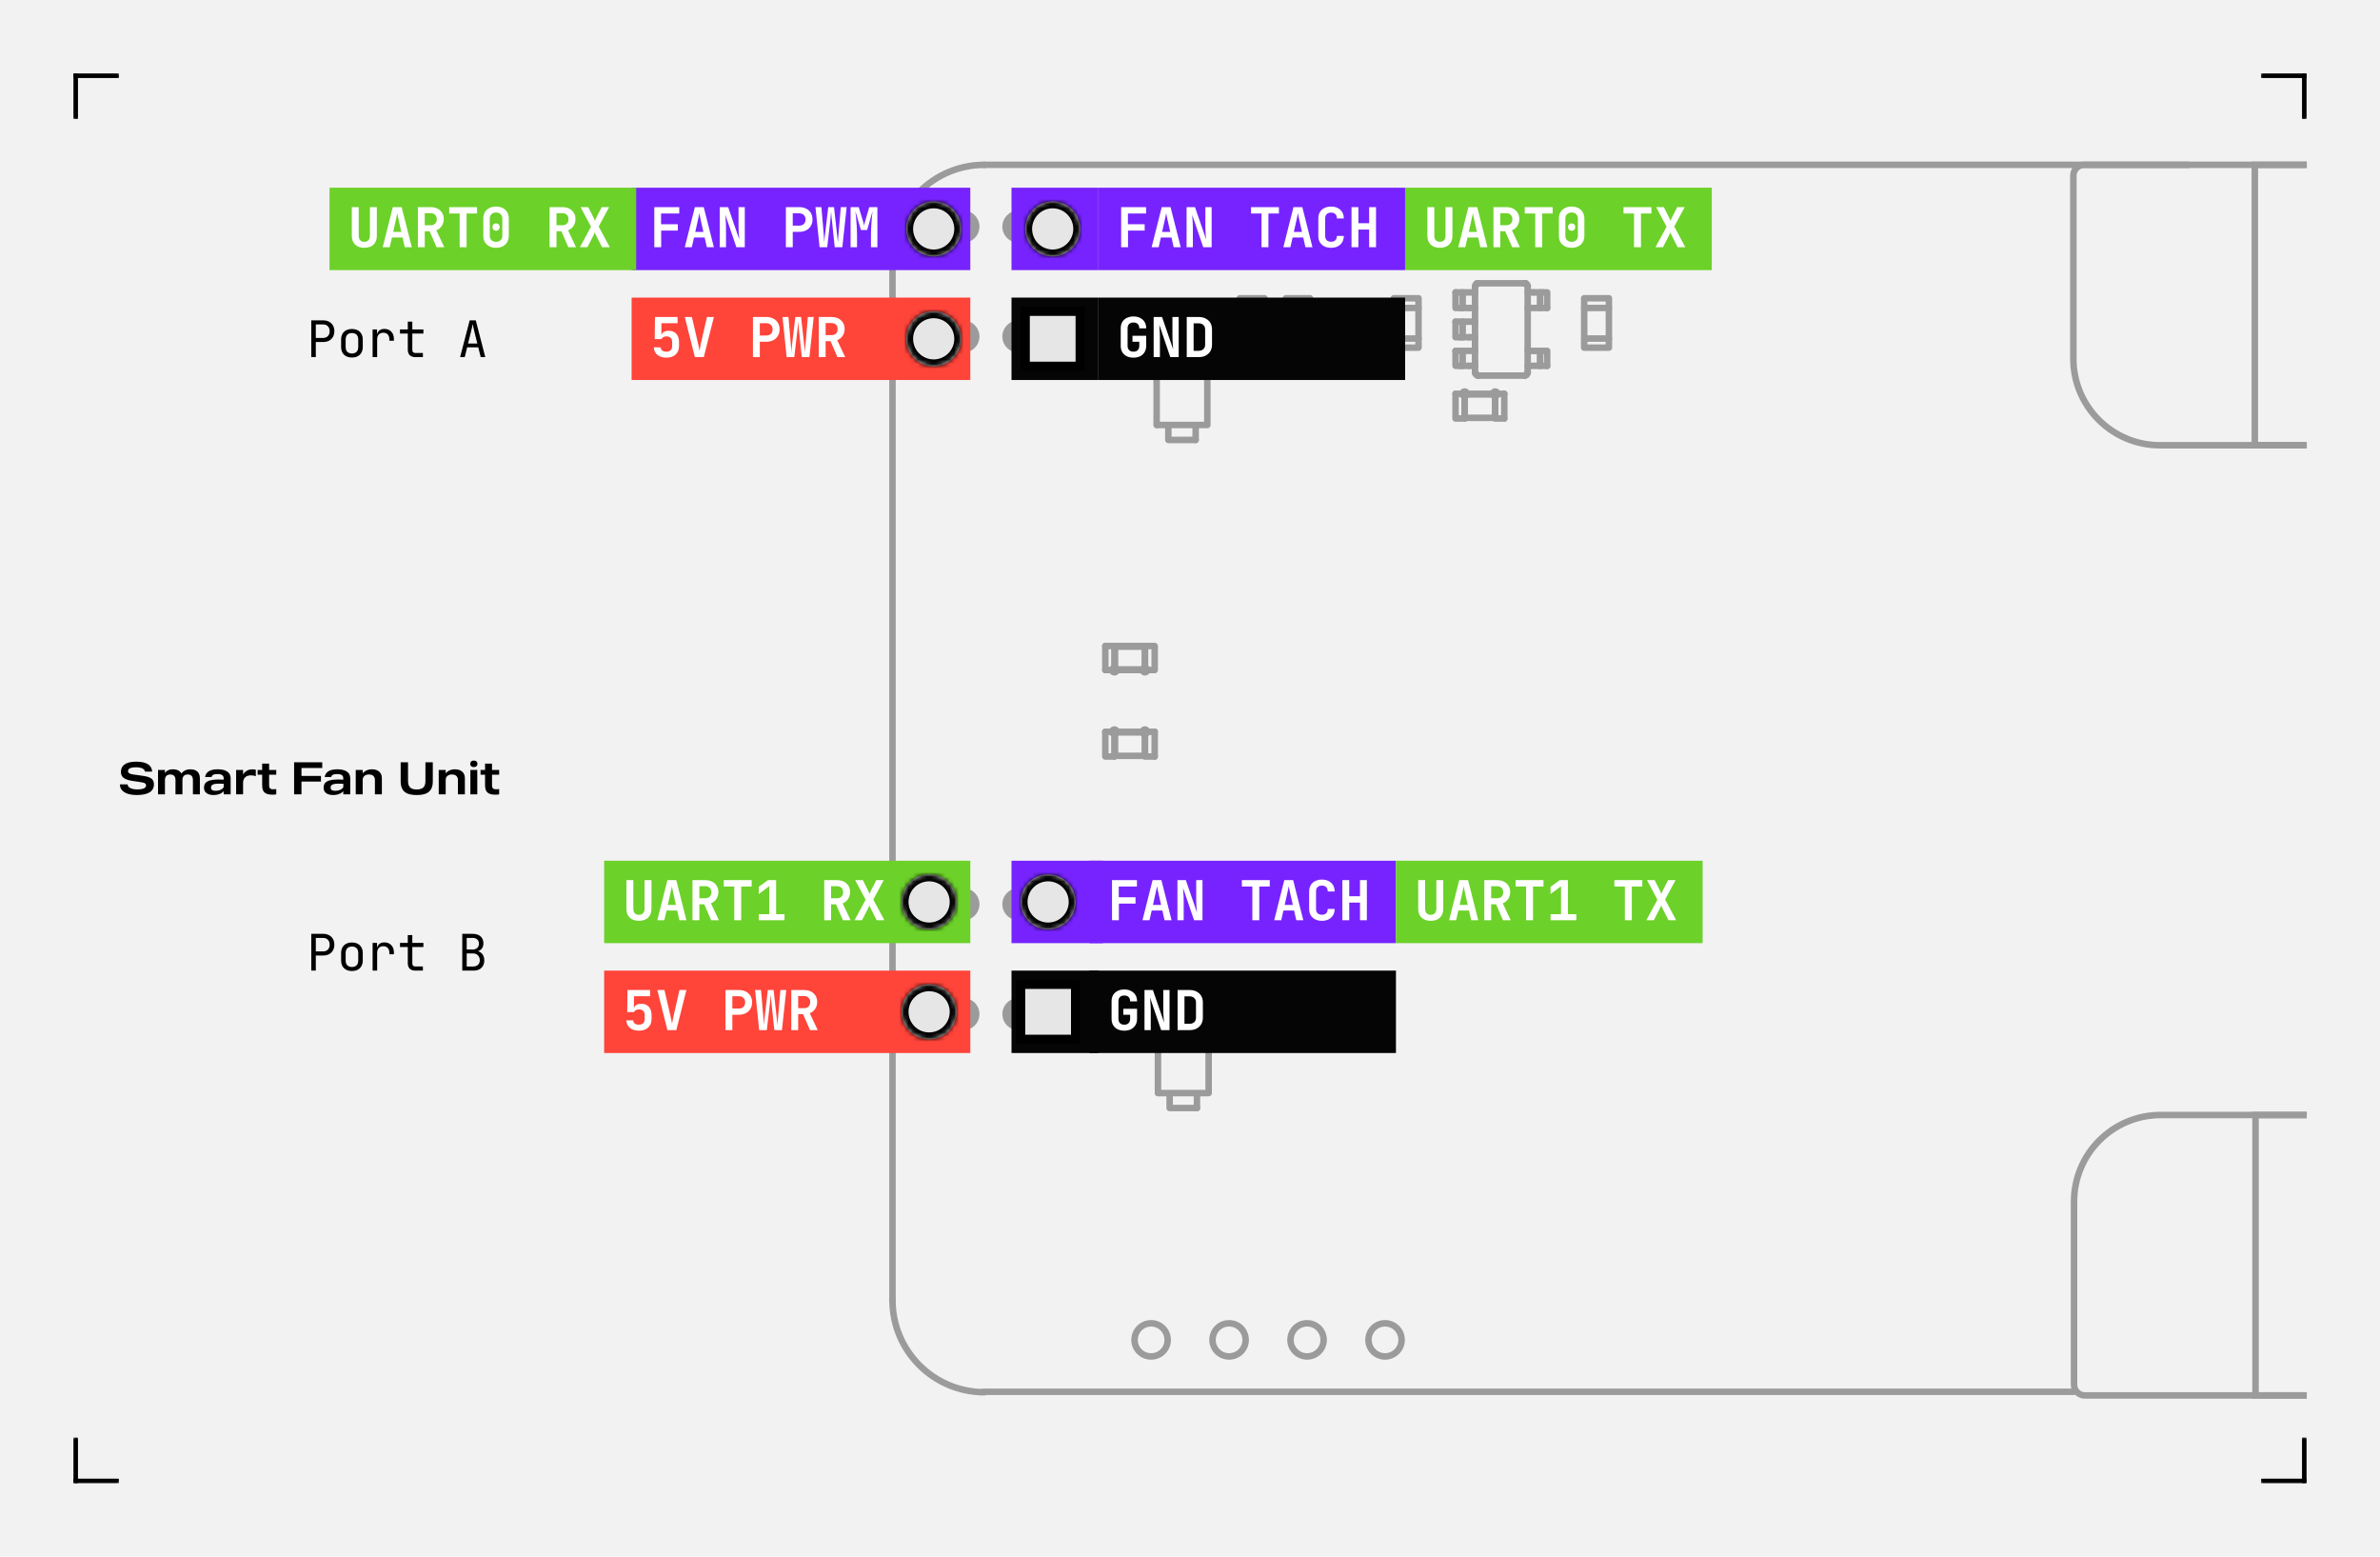 <svg width="520" height="340" viewBox="0 0 520 340" fill="none" xmlns="http://www.w3.org/2000/svg">
<rect width="520" height="340" fill="#F2F2F2"/>
<g clip-path="url(#clip0_393_13819)">
<mask id="path-1-inside-1_393_13819" fill="white">
<path d="M16 16H26V26H16V16Z"/>
</mask>
<path d="M17 26V16H15V26H17Z" fill="black" mask="url(#path-1-inside-1_393_13819)"/>
<mask id="path-3-inside-2_393_13819" fill="white">
<path d="M16 16H26V26H16V16Z"/>
</mask>
<path d="M16 17H26V15H16V17Z" fill="black" mask="url(#path-3-inside-2_393_13819)"/>
<mask id="path-5-inside-3_393_13819" fill="white">
<path d="M494 16H504V26H494V16Z"/>
</mask>
<path d="M503 16V26H505V16H503Z" fill="black" mask="url(#path-5-inside-3_393_13819)"/>
<mask id="path-7-inside-4_393_13819" fill="white">
<path d="M494 16H504V26H494V16Z"/>
</mask>
<path d="M494 17H504V15H494V17Z" fill="black" mask="url(#path-7-inside-4_393_13819)"/>
<mask id="path-9-inside-5_393_13819" fill="white">
<path d="M494 324H504V314H494V324Z"/>
</mask>
<path d="M503 324V314H505V324H503Z" fill="black" mask="url(#path-9-inside-5_393_13819)"/>
<mask id="path-11-inside-6_393_13819" fill="white">
<path d="M494 324H504V314H494V324Z"/>
</mask>
<path d="M494 323H504V325H494V323Z" fill="black" mask="url(#path-11-inside-6_393_13819)"/>
<mask id="path-13-inside-7_393_13819" fill="white">
<path d="M16 314H26V324H16V314Z"/>
</mask>
<path d="M17 324V314H15V324H17Z" fill="black" mask="url(#path-13-inside-7_393_13819)"/>
<mask id="path-15-inside-8_393_13819" fill="white">
<path d="M16 314H26V324H16V314Z"/>
</mask>
<path d="M26 323H16V325H26V323Z" fill="black" mask="url(#path-15-inside-8_393_13819)"/>
<path d="M30.36 169.33C32.29 169.6 33.63 169.76 33.63 171.32C33.63 172.84 32.38 173.65 29.89 173.65C27.47 173.65 26.2 172.74 26.2 171.32H27.88C27.92 172.05 28.76 172.42 30.03 172.42C31.36 172.42 31.92 172.07 31.92 171.54C31.92 170.82 30.84 170.89 28.93 170.57C27.02 170.25 26.42 169.67 26.42 168.57C26.42 167.42 27.2 166.36 29.77 166.36C32.24 166.36 33.2 167.3 33.24 168.54H31.68C31.62 168.04 31.04 167.59 29.75 167.59C28.31 167.59 27.97 167.98 27.97 168.46C27.97 169.12 29.13 169.16 30.36 169.33ZM41.59 168.03C42.96 168.03 43.67 168.77 43.67 169.97V173.5H42.15V170.35C42.15 169.71 41.87 169.16 41.02 169.16C40.17 169.16 39.86 169.72 39.86 170.35V173.5H38.34V170.35C38.34 169.71 38.06 169.16 37.21 169.16C36.36 169.16 36.04 169.73 36.04 170.35V173.5H34.53V168.17H36.04V168.87C36.23 168.54 36.69 168.03 37.78 168.03C38.71 168.03 39.33 168.37 39.63 168.96C39.82 168.67 40.42 168.03 41.59 168.03ZM47.522 168.03C49.051 168.03 50.392 168.47 50.392 170.04V173.5H48.871V172.79C48.642 173.14 47.871 173.65 46.681 173.65C45.431 173.65 44.572 173.13 44.572 172.08C44.572 170.96 45.151 170.06 48.871 170.29V170.04C48.871 169.48 48.621 169.07 47.522 169.07C46.602 169.07 46.312 169.34 46.231 169.71H44.812C44.981 168.53 46.062 168.03 47.522 168.03ZM48.871 171.94V171.19C46.852 171.08 46.102 171.27 46.102 172.03C46.102 172.53 46.471 172.73 47.132 172.73C47.952 172.73 48.592 172.41 48.871 171.94ZM55.1 168.04C55.45 168.04 55.71 168.07 55.89 168.12V169.52H55.84C55.65 169.44 55.29 169.35 54.83 169.35C53.57 169.35 53.11 170.14 53.11 170.97V173.5H51.59V168.17H53.11V169.15C53.33 168.77 53.96 168.04 55.1 168.04ZM60.358 169.21H58.798V171.45C58.798 172.32 59.118 172.49 60.358 172.36V173.5C60.158 173.53 59.918 173.58 59.568 173.58C57.648 173.58 57.278 172.75 57.278 171.42V169.21H56.288V168.17H57.278V166.79H58.798V168.17H60.358V169.21ZM70.409 167.74H65.869V169.48H70.119V170.71H65.869V173.5H64.259V166.5H70.409V167.74ZM73.654 168.03C75.184 168.03 76.524 168.47 76.524 170.04V173.5H75.004V172.79C74.774 173.14 74.004 173.65 72.814 173.65C71.564 173.65 70.704 173.13 70.704 172.08C70.704 170.96 71.284 170.06 75.004 170.29V170.04C75.004 169.48 74.754 169.07 73.654 169.07C72.734 169.07 72.444 169.34 72.364 169.71H70.944C71.114 168.53 72.194 168.03 73.654 168.03ZM75.004 171.94V171.19C72.984 171.08 72.234 171.27 72.234 172.03C72.234 172.53 72.604 172.73 73.264 172.73C74.084 172.73 74.724 172.41 75.004 171.94ZM81.263 168.03C82.633 168.03 83.433 168.77 83.433 169.97V173.5H81.913V170.35C81.913 169.71 81.543 169.16 80.603 169.16C79.663 169.16 79.243 169.73 79.243 170.35V173.5H77.723V168.17H79.243V168.92C79.473 168.6 80.123 168.03 81.263 168.03ZM92.95 166.5H94.56V170.67C94.56 173.12 92.98 173.65 91.05 173.65C89.13 173.65 87.54 173.12 87.54 170.67V166.5H89.15V170.57C89.15 172 89.85 172.43 91.05 172.43C92.25 172.43 92.95 172 92.95 170.57V166.5ZM99.398 168.03C100.768 168.03 101.568 168.77 101.568 169.97V173.5H100.048V170.35C100.048 169.71 99.678 169.16 98.738 169.16C97.798 169.16 97.378 169.73 97.378 170.35V173.5H95.858V168.17H97.378V168.92C97.608 168.6 98.258 168.03 99.398 168.03ZM102.772 173.5V168.17H104.282V173.5H102.772ZM103.522 167.55C103.062 167.55 102.742 167.29 102.742 166.84C102.742 166.38 103.062 166.12 103.522 166.12C103.982 166.12 104.312 166.38 104.312 166.84C104.312 167.29 103.982 167.55 103.522 167.55ZM109.059 169.21H107.499V171.45C107.499 172.32 107.819 172.49 109.059 172.36V173.5C108.859 173.53 108.619 173.58 108.269 173.58C106.349 173.58 105.979 172.75 105.979 171.42V169.21H104.989V168.17H105.979V166.79H107.499V168.17H109.059V169.21Z" fill="black"/>
<path d="M68.012 212V203.97H70.597C71.096 203.97 71.528 204.069 71.895 204.267C72.262 204.458 72.544 204.729 72.742 205.081C72.947 205.433 73.05 205.851 73.05 206.335C73.05 206.812 72.947 207.23 72.742 207.589C72.544 207.941 72.262 208.216 71.895 208.414C71.528 208.605 71.096 208.7 70.597 208.7H69.002V212H68.012ZM69.002 207.809H70.597C71.03 207.809 71.374 207.677 71.631 207.413C71.895 207.142 72.027 206.782 72.027 206.335C72.027 205.88 71.895 205.521 71.631 205.257C71.374 204.993 71.03 204.861 70.597 204.861H69.002V207.809ZM76.896 212.088C76.412 212.088 75.994 211.996 75.642 211.813C75.29 211.63 75.015 211.366 74.817 211.021C74.626 210.669 74.531 210.255 74.531 209.778V208.172C74.531 207.688 74.626 207.274 74.817 206.929C75.015 206.584 75.29 206.32 75.642 206.137C75.994 205.954 76.412 205.862 76.896 205.862C77.38 205.862 77.798 205.954 78.15 206.137C78.502 206.32 78.773 206.584 78.964 206.929C79.162 207.274 79.261 207.684 79.261 208.161V209.778C79.261 210.255 79.162 210.669 78.964 211.021C78.773 211.366 78.502 211.63 78.15 211.813C77.798 211.996 77.38 212.088 76.896 212.088ZM76.896 211.208C77.328 211.208 77.666 211.087 77.908 210.845C78.15 210.603 78.271 210.247 78.271 209.778V208.172C78.271 207.703 78.15 207.347 77.908 207.105C77.666 206.863 77.328 206.742 76.896 206.742C76.47 206.742 76.133 206.863 75.884 207.105C75.642 207.347 75.521 207.703 75.521 208.172V209.778C75.521 210.247 75.642 210.603 75.884 210.845C76.133 211.087 76.47 211.208 76.896 211.208ZM81.412 212V205.95H82.38V207.105H82.611L82.292 207.82C82.292 207.167 82.432 206.676 82.71 206.346C82.996 206.009 83.418 205.84 83.975 205.84C84.613 205.84 85.119 206.042 85.493 206.445C85.875 206.841 86.065 207.38 86.065 208.062V208.425H85.075V208.15C85.075 207.673 84.958 207.31 84.723 207.061C84.496 206.804 84.17 206.676 83.744 206.676C83.326 206.676 82.996 206.804 82.754 207.061C82.52 207.318 82.402 207.681 82.402 208.15V212H81.412ZM90.747 212C90.226 212 89.819 211.861 89.526 211.582C89.24 211.303 89.097 210.911 89.097 210.405V206.852H87.392V205.95H89.097V204.245H90.087V205.95H92.507V206.852H90.087V210.405C90.087 210.867 90.307 211.098 90.747 211.098H92.397V212H90.747ZM101.002 212V203.97H103.279C104.012 203.97 104.584 204.153 104.995 204.52C105.413 204.887 105.622 205.396 105.622 206.049C105.622 206.416 105.545 206.735 105.391 207.006C105.237 207.277 105.017 207.486 104.731 207.633C104.452 207.78 104.115 207.849 103.719 207.842V207.677C104.144 207.67 104.511 207.75 104.819 207.919C105.134 208.088 105.376 208.33 105.545 208.645C105.721 208.96 105.809 209.334 105.809 209.767C105.809 210.222 105.713 210.618 105.523 210.955C105.332 211.292 105.061 211.553 104.709 211.736C104.357 211.912 103.935 212 103.444 212H101.002ZM101.97 211.109H103.334C103.796 211.109 104.159 210.988 104.423 210.746C104.694 210.497 104.83 210.159 104.83 209.734C104.83 209.294 104.694 208.938 104.423 208.667C104.159 208.388 103.796 208.249 103.334 208.249H101.97V211.109ZM101.97 207.391H103.268C103.693 207.391 104.027 207.277 104.269 207.05C104.518 206.823 104.643 206.515 104.643 206.126C104.643 205.737 104.522 205.429 104.28 205.202C104.038 204.975 103.704 204.861 103.279 204.861H101.97V207.391Z" fill="black"/>
<g clip-path="url(#clip1_393_13819)">
<mask id="path-19-inside-9_393_13819" fill="white">
<path d="M16 16H26V26H16V16Z"/>
</mask>
<path d="M17 26V16H15V26H17Z" fill="black" mask="url(#path-19-inside-9_393_13819)"/>
<mask id="path-21-inside-10_393_13819" fill="white">
<path d="M16 16H26V26H16V16Z"/>
</mask>
<path d="M16 17H26V15H16V17Z" fill="black" mask="url(#path-21-inside-10_393_13819)"/>
<mask id="path-23-inside-11_393_13819" fill="white">
<path d="M494 16H504V26H494V16Z"/>
</mask>
<path d="M503 16V26H505V16H503Z" fill="black" mask="url(#path-23-inside-11_393_13819)"/>
<mask id="path-25-inside-12_393_13819" fill="white">
<path d="M494 16H504V26H494V16Z"/>
</mask>
<path d="M494 17H504V15H494V17Z" fill="black" mask="url(#path-25-inside-12_393_13819)"/>
<mask id="path-27-inside-13_393_13819" fill="white">
<path d="M494 324H504V314H494V324Z"/>
</mask>
<path d="M503 324V314H505V324H503Z" fill="black" mask="url(#path-27-inside-13_393_13819)"/>
<mask id="path-29-inside-14_393_13819" fill="white">
<path d="M494 324H504V314H494V324Z"/>
</mask>
<path d="M494 323H504V325H494V323Z" fill="black" mask="url(#path-29-inside-14_393_13819)"/>
<mask id="path-31-inside-15_393_13819" fill="white">
<path d="M16 314H26V324H16V314Z"/>
</mask>
<path d="M17 324V314H15V324H17Z" fill="black" mask="url(#path-31-inside-15_393_13819)"/>
<mask id="path-33-inside-16_393_13819" fill="white">
<path d="M16 314H26V324H16V314Z"/>
</mask>
<path d="M26 323H16V325H26V323Z" fill="black" mask="url(#path-33-inside-16_393_13819)"/>
<circle cx="243.483" cy="146.351" r="1.207" fill="#9B9B9B"/>
<circle cx="250.156" cy="146.351" r="1.207" fill="#9B9B9B"/>
<path d="M241.496 146.351V141.098" stroke="#9B9B9B" stroke-width="1.42" stroke-linecap="round" stroke-linejoin="round"/>
<path d="M241.496 146.351H243.483V141.098H241.496" stroke="#9B9B9B" stroke-width="1.42" stroke-linecap="round" stroke-linejoin="round"/>
<path d="M252.285 146.351V141.098H250.156V146.351H252.285Z" stroke="#9B9B9B" stroke-width="1.42" stroke-linecap="round" stroke-linejoin="round"/>
<path d="M243.483 146.351H250.156" stroke="#9B9B9B" stroke-width="1.42" stroke-linecap="round" stroke-linejoin="round"/>
<path d="M250.156 146.351V146.209V141.24V141.098H243.483L243.625 141.24H250.156" stroke="#9B9B9B" stroke-width="1.42" stroke-linecap="round" stroke-linejoin="round"/>
<path d="M243.625 141.24V146.209L243.483 146.351" stroke="#9B9B9B" stroke-width="1.42" stroke-linecap="round" stroke-linejoin="round"/>
<path d="M243.625 146.209H250.156" stroke="#9B9B9B" stroke-width="1.42" stroke-linecap="round" stroke-linejoin="round"/>
<circle cx="326.68" cy="86.012" r="1.207" fill="#9B9B9B"/>
<circle cx="320.007" cy="86.012" r="1.207" fill="#9B9B9B"/>
<path d="M328.667 86.012V91.407" stroke="#9B9B9B" stroke-width="1.42" stroke-linecap="round" stroke-linejoin="round"/>
<path d="M328.667 86.012H326.68V91.265V91.407H328.667" stroke="#9B9B9B" stroke-width="1.42" stroke-linecap="round" stroke-linejoin="round"/>
<path d="M320.007 91.265V91.407" stroke="#9B9B9B" stroke-width="1.42" stroke-linecap="round" stroke-linejoin="round"/>
<path d="M318.019 86.012V91.407H320.007" stroke="#9B9B9B" stroke-width="1.42" stroke-linecap="round" stroke-linejoin="round"/>
<path d="M318.019 86.012H320.007V91.265" stroke="#9B9B9B" stroke-width="1.42" stroke-linecap="round" stroke-linejoin="round"/>
<path d="M326.68 86.012H320.007" stroke="#9B9B9B" stroke-width="1.42" stroke-linecap="round" stroke-linejoin="round"/>
<path d="M320.007 86.012V86.154V91.265H326.68H320.007" stroke="#9B9B9B" stroke-width="1.42" stroke-linecap="round" stroke-linejoin="round"/>
<path d="M326.68 91.265V86.154V86.012" stroke="#9B9B9B" stroke-width="1.42" stroke-linecap="round" stroke-linejoin="round"/>
<path d="M326.68 86.154H320.007" stroke="#9B9B9B" stroke-width="1.42" stroke-linecap="round" stroke-linejoin="round"/>
<path d="M250.156 197V197.142" stroke="#9B9B9B" stroke-width="1.42" stroke-linecap="round" stroke-linejoin="round"/>
<path d="M243.483 197V197.142" stroke="#9B9B9B" stroke-width="1.42" stroke-linecap="round" stroke-linejoin="round"/>
<path d="M252.285 197V202.395" stroke="#9B9B9B" stroke-width="1.42" stroke-linecap="round" stroke-linejoin="round"/>
<path d="M250.156 197.142V202.395H252.285" stroke="#9B9B9B" stroke-width="1.42" stroke-linecap="round" stroke-linejoin="round"/>
<path d="M252.285 197H250.156" stroke="#9B9B9B" stroke-width="1.42" stroke-linecap="round" stroke-linejoin="round"/>
<circle cx="243.483" cy="202.395" r="1.207" fill="#9B9B9B"/>
<path d="M243.483 197H241.496V202.395H243.483V197.142H250.156" stroke="#9B9B9B" stroke-width="1.42" stroke-linecap="round" stroke-linejoin="round"/>
<path d="M243.483 197.142L243.625 197.284V202.253L243.483 202.395H250.156V202.253H243.625" stroke="#9B9B9B" stroke-width="1.42" stroke-linecap="round" stroke-linejoin="round"/>
<path d="M250.156 202.253V197.284V197.142" stroke="#9B9B9B" stroke-width="1.42" stroke-linecap="round" stroke-linejoin="round"/>
<path d="M250.156 197.284H243.625" stroke="#9B9B9B" stroke-width="1.42" stroke-linecap="round" stroke-linejoin="round"/>
<circle cx="250.156" cy="159.838" r="1.207" fill="#9B9B9B"/>
<circle cx="243.483" cy="159.838" r="1.207" fill="#9B9B9B"/>
<path d="M252.285 159.838V165.233" stroke="#9B9B9B" stroke-width="1.42" stroke-linecap="round" stroke-linejoin="round"/>
<path d="M252.285 159.838H250.156V165.091V165.233H252.285" stroke="#9B9B9B" stroke-width="1.42" stroke-linecap="round" stroke-linejoin="round"/>
<path d="M243.483 165.091V165.233" stroke="#9B9B9B" stroke-width="1.42" stroke-linecap="round" stroke-linejoin="round"/>
<path d="M241.496 159.838V165.233H243.483" stroke="#9B9B9B" stroke-width="1.42" stroke-linecap="round" stroke-linejoin="round"/>
<path d="M241.496 159.838H243.483V165.091" stroke="#9B9B9B" stroke-width="1.42" stroke-linecap="round" stroke-linejoin="round"/>
<path d="M250.156 159.838H243.483" stroke="#9B9B9B" stroke-width="1.42" stroke-linecap="round" stroke-linejoin="round"/>
<path d="M243.483 159.838L243.625 159.98V165.091H243.483H250.156H243.625" stroke="#9B9B9B" stroke-width="1.42" stroke-linecap="round" stroke-linejoin="round"/>
<path d="M250.156 165.091V159.98V159.838" stroke="#9B9B9B" stroke-width="1.42" stroke-linecap="round" stroke-linejoin="round"/>
<path d="M250.156 159.98H243.625" stroke="#9B9B9B" stroke-width="1.42" stroke-linecap="round" stroke-linejoin="round"/>
<path d="M318.019 76.642H319.013H319.439H319.581H319.865H320.291H321H322.278V79.907H321" stroke="#9B9B9B" stroke-width="1.42" stroke-linecap="round" stroke-linejoin="round"/>
<path d="M319.581 76.642V79.907H319.865H320.291H321.001" stroke="#9B9B9B" stroke-width="1.42" stroke-linecap="round" stroke-linejoin="round"/>
<path d="M319.581 79.907H319.439H319.013" stroke="#9B9B9B" stroke-width="1.42" stroke-linecap="round" stroke-linejoin="round"/>
<path d="M318.019 76.642V79.907H319.013" stroke="#9B9B9B" stroke-width="1.42" stroke-linecap="round" stroke-linejoin="round"/>
<path d="M318.019 70.253H319.013H319.439H319.581H319.865H320.291H321H322.278V73.66H321" stroke="#9B9B9B" stroke-width="1.42" stroke-linecap="round" stroke-linejoin="round"/>
<path d="M319.581 70.253V73.66H319.865H320.291H321.001" stroke="#9B9B9B" stroke-width="1.42" stroke-linecap="round" stroke-linejoin="round"/>
<path d="M319.581 73.66H319.439H319.013" stroke="#9B9B9B" stroke-width="1.42" stroke-linecap="round" stroke-linejoin="round"/>
<path d="M318.019 70.253V73.66H319.013" stroke="#9B9B9B" stroke-width="1.42" stroke-linecap="round" stroke-linejoin="round"/>
<path d="M318.019 63.864H319.013H319.439H319.581H319.865H320.291H321H322.278V67.271H321" stroke="#9B9B9B" stroke-width="1.42" stroke-linecap="round" stroke-linejoin="round"/>
<path d="M319.581 63.864V67.271H319.865H320.291H321.001" stroke="#9B9B9B" stroke-width="1.42" stroke-linecap="round" stroke-linejoin="round"/>
<path d="M319.581 67.271H319.439H319.013" stroke="#9B9B9B" stroke-width="1.42" stroke-linecap="round" stroke-linejoin="round"/>
<path d="M318.019 63.864V67.271H319.013" stroke="#9B9B9B" stroke-width="1.42" stroke-linecap="round" stroke-linejoin="round"/>
<path d="M338.038 79.907H337.044H336.618H336.476H336.192H335.766H335.056H333.778V76.642H335.056" stroke="#9B9B9B" stroke-width="1.42" stroke-linecap="round" stroke-linejoin="round"/>
<path d="M336.475 79.907V76.642H336.191H335.766H335.056" stroke="#9B9B9B" stroke-width="1.42" stroke-linecap="round" stroke-linejoin="round"/>
<path d="M336.476 76.642H336.618H337.043" stroke="#9B9B9B" stroke-width="1.42" stroke-linecap="round" stroke-linejoin="round"/>
<path d="M338.037 79.907V76.642H337.043" stroke="#9B9B9B" stroke-width="1.42" stroke-linecap="round" stroke-linejoin="round"/>
<path d="M338.038 67.271H337.044H336.618H336.476H336.192H335.766H335.056H333.778V63.864H335.056" stroke="#9B9B9B" stroke-width="1.42" stroke-linecap="round" stroke-linejoin="round"/>
<path d="M336.475 67.271V63.864H336.191H335.766H335.056" stroke="#9B9B9B" stroke-width="1.42" stroke-linecap="round" stroke-linejoin="round"/>
<path d="M336.476 63.864H336.618H337.043" stroke="#9B9B9B" stroke-width="1.42" stroke-linecap="round" stroke-linejoin="round"/>
<path d="M338.037 67.271V63.864H337.043" stroke="#9B9B9B" stroke-width="1.42" stroke-linecap="round" stroke-linejoin="round"/>
<path d="M215 304H453" stroke="#9B9B9B" stroke-width="1.42" stroke-linecap="round" stroke-linejoin="round"/>
<path d="M478.219 36H215" stroke="#9B9B9B" stroke-width="1.42" stroke-linecap="round" stroke-linejoin="round"/>
<path d="M195 56V284" stroke="#9B9B9B" stroke-width="1.42" stroke-linecap="round" stroke-linejoin="round"/>
<path d="M195 284C195 295.098 203.992 304.066 215.089 304.089" stroke="#9B9B9B" stroke-width="1.42" stroke-linecap="round" stroke-linejoin="round"/>
<path d="M215.089 36C203.992 36 195.024 44.992 195 56.089" stroke="#9B9B9B" stroke-width="1.42" stroke-linecap="round" stroke-linejoin="round"/>
<path d="M255.125 292.654C255.125 290.643 253.492 289.034 251.505 289.034C249.517 289.034 247.884 290.643 247.884 292.654C247.884 294.665 249.493 296.275 251.505 296.275C253.516 296.275 255.125 294.665 255.125 292.654Z" stroke="#9B9B9B" stroke-width="1.42" stroke-linecap="round" stroke-linejoin="round"/>
<path d="M306.235 292.654C306.235 290.643 304.626 289.034 302.615 289.034C300.604 289.034 298.995 290.643 298.995 292.654C298.995 294.665 300.627 296.275 302.615 296.275C304.603 296.275 306.235 294.665 306.235 292.654Z" stroke="#9B9B9B" stroke-width="1.42" stroke-linecap="round" stroke-linejoin="round"/>
<path d="M272.162 292.654C272.162 290.643 270.553 289.034 268.541 289.034C266.53 289.034 264.921 290.643 264.921 292.654C264.921 294.665 266.53 296.275 268.541 296.275C270.553 296.275 272.162 294.665 272.162 292.654Z" stroke="#9B9B9B" stroke-width="1.42" stroke-linecap="round" stroke-linejoin="round"/>
<path d="M289.199 292.654C289.199 290.643 287.59 289.034 285.579 289.034C283.568 289.034 281.958 290.643 281.958 292.654C281.958 294.666 283.591 296.275 285.579 296.275C287.566 296.275 289.199 294.666 289.199 292.654Z" stroke="#9B9B9B" stroke-width="1.42" stroke-linecap="round" stroke-linejoin="round"/>
<path d="M322.278 81.327V79.907" stroke="#9B9B9B" stroke-width="1.42" stroke-linecap="round" stroke-linejoin="round"/>
<path d="M322.278 76.642V73.66" stroke="#9B9B9B" stroke-width="1.42" stroke-linecap="round" stroke-linejoin="round"/>
<path d="M322.278 70.253V67.271" stroke="#9B9B9B" stroke-width="1.42" stroke-linecap="round" stroke-linejoin="round"/>
<path d="M322.278 63.864V62.586" stroke="#9B9B9B" stroke-width="1.42" stroke-linecap="round" stroke-linejoin="round"/>
<path d="M322.988 82.037H333.068" stroke="#9B9B9B" stroke-width="1.42" stroke-linecap="round" stroke-linejoin="round"/>
<path d="M322.988 61.877H333.068" stroke="#9B9B9B" stroke-width="1.42" stroke-linecap="round" stroke-linejoin="round"/>
<path d="M333.778 81.327V79.907" stroke="#9B9B9B" stroke-width="1.42" stroke-linecap="round" stroke-linejoin="round"/>
<path d="M333.778 76.642V67.271" stroke="#9B9B9B" stroke-width="1.42" stroke-linecap="round" stroke-linejoin="round"/>
<path d="M333.778 63.864V62.586" stroke="#9B9B9B" stroke-width="1.42" stroke-linecap="round" stroke-linejoin="round"/>
<path d="M322.988 82.037H322.846L322.704 81.895L322.562 81.753L322.42 81.611V81.469L322.278 81.327" stroke="#9B9B9B" stroke-width="1.42" stroke-linecap="round" stroke-linejoin="round"/>
<path d="M322.278 62.586L322.42 62.444V62.302V62.16L322.562 62.018H322.704V61.877H322.846H322.988" stroke="#9B9B9B" stroke-width="1.42" stroke-linecap="round" stroke-linejoin="round"/>
<path d="M333.068 82.037H333.21L333.352 81.895H333.494V81.753L333.636 81.611L333.778 81.469V81.327" stroke="#9B9B9B" stroke-width="1.42" stroke-linecap="round" stroke-linejoin="round"/>
<path d="M333.778 62.586V62.444L333.636 62.302V62.16L333.494 62.018L333.352 61.877H333.21H333.068" stroke="#9B9B9B" stroke-width="1.42" stroke-linecap="round" stroke-linejoin="round"/>
<path d="M322.988 82.037H322.846L322.704 81.895H322.562V81.753H322.42V81.611L322.278 81.469V81.327" stroke="#9B9B9B" stroke-width="1.42" stroke-linecap="round" stroke-linejoin="round"/>
<path d="M322.278 62.586V62.444L322.42 62.302V62.16L322.562 62.018L322.704 61.877H322.846H322.988" stroke="#9B9B9B" stroke-width="1.42" stroke-linecap="round" stroke-linejoin="round"/>
<path d="M333.778 81.327V81.469L333.636 81.611V81.753H333.494V81.895H333.352L333.21 82.037H333.068" stroke="#9B9B9B" stroke-width="1.42" stroke-linecap="round" stroke-linejoin="round"/>
<path d="M333.068 61.877H333.21H333.352L333.494 62.018L333.636 62.16V62.302L333.778 62.444V62.586" stroke="#9B9B9B" stroke-width="1.42" stroke-linecap="round" stroke-linejoin="round"/>
<path d="M255.267 217.621V220.603" stroke="#9B9B9B" stroke-width="1.42" stroke-linecap="round" stroke-linejoin="round"/>
<path d="M261.229 220.603V217.621" stroke="#9B9B9B" stroke-width="1.42" stroke-linecap="round" stroke-linejoin="round"/>
<path d="M253.066 220.461C253.066 220.461 252.853 220.555 252.853 220.674" stroke="#9B9B9B" stroke-width="1.42" stroke-linecap="round" stroke-linejoin="round"/>
<path d="M255.267 220.603H252.995" stroke="#9B9B9B" stroke-width="1.42" stroke-linecap="round" stroke-linejoin="round"/>
<path d="M263.643 220.603H261.229" stroke="#9B9B9B" stroke-width="1.42" stroke-linecap="round" stroke-linejoin="round"/>
<path d="M263.927 220.674C263.927 220.674 263.833 220.461 263.714 220.461" stroke="#9B9B9B" stroke-width="1.42" stroke-linecap="round" stroke-linejoin="round"/>
<path d="M255.267 220.603H261.229" stroke="#9B9B9B" stroke-width="1.42" stroke-linecap="round" stroke-linejoin="round"/>
<path d="M261.229 217.479H255.267" stroke="#9B9B9B" stroke-width="1.42" stroke-linecap="round" stroke-linejoin="round"/>
<path d="M253.421 222.874V224.294" stroke="#9B9B9B" stroke-width="1.42" stroke-linecap="round" stroke-linejoin="round"/>
<path d="M253.421 224.294H263.217V222.874H253.421" stroke="#9B9B9B" stroke-width="1.42" stroke-linecap="round" stroke-linejoin="round"/>
<path d="M255.267 71.957V74.938" stroke="#9B9B9B" stroke-width="1.42" stroke-linecap="round" stroke-linejoin="round"/>
<path d="M261.229 74.938V71.957" stroke="#9B9B9B" stroke-width="1.42" stroke-linecap="round" stroke-linejoin="round"/>
<path d="M253.066 74.796C253.066 74.796 252.853 74.891 252.853 75.009" stroke="#9B9B9B" stroke-width="1.42" stroke-linecap="round" stroke-linejoin="round"/>
<path d="M255.267 74.938H252.995" stroke="#9B9B9B" stroke-width="1.42" stroke-linecap="round" stroke-linejoin="round"/>
<path d="M263.643 74.938H261.229" stroke="#9B9B9B" stroke-width="1.42" stroke-linecap="round" stroke-linejoin="round"/>
<path d="M263.927 75.009C263.927 75.009 263.833 74.796 263.714 74.796" stroke="#9B9B9B" stroke-width="1.42" stroke-linecap="round" stroke-linejoin="round"/>
<path d="M255.267 74.938H261.229" stroke="#9B9B9B" stroke-width="1.42" stroke-linecap="round" stroke-linejoin="round"/>
<path d="M261.229 71.957H255.267" stroke="#9B9B9B" stroke-width="1.42" stroke-linecap="round" stroke-linejoin="round"/>
<path d="M261.229 93.111V96.092" stroke="#9B9B9B" stroke-width="1.42" stroke-linecap="round" stroke-linejoin="round"/>
<path d="M252.711 92.827V75.08" stroke="#9B9B9B" stroke-width="1.42" stroke-linecap="round" stroke-linejoin="round"/>
<path d="M263.785 75.08V92.827H252.776" stroke="#9B9B9B" stroke-width="1.42" stroke-linecap="round" stroke-linejoin="round"/>
<path d="M261.229 96.092H255.267V93" stroke="#9B9B9B" stroke-width="1.42" stroke-linecap="round" stroke-linejoin="round"/>
<path d="M253.421 77.352V78.629" stroke="#9B9B9B" stroke-width="1.42" stroke-linecap="round" stroke-linejoin="round"/>
<path d="M253.421 78.629H263.217V77.352H253.421" stroke="#9B9B9B" stroke-width="1.42" stroke-linecap="round" stroke-linejoin="round"/>
<path d="M346.13 75.932V73.944H351.525V75.932H346.13Z" stroke="#9B9B9B" stroke-width="1.42" stroke-linecap="round" stroke-linejoin="round"/>
<path d="M346.13 65.142V67.271H351.525V65.142H346.13Z" stroke="#9B9B9B" stroke-width="1.42" stroke-linecap="round" stroke-linejoin="round"/>
<path d="M304.532 75.932V73.944H309.927V75.932H304.532Z" stroke="#9B9B9B" stroke-width="1.42" stroke-linecap="round" stroke-linejoin="round"/>
<path d="M304.532 65.142V67.271H309.927V65.142H304.532Z" stroke="#9B9B9B" stroke-width="1.42" stroke-linecap="round" stroke-linejoin="round"/>
<path d="M270.884 75.932V73.944H276.279V75.932H270.884Z" stroke="#9B9B9B" stroke-width="1.42" stroke-linecap="round" stroke-linejoin="round"/>
<path d="M270.884 65.142V67.271H276.279V65.142H270.884Z" stroke="#9B9B9B" stroke-width="1.42" stroke-linecap="round" stroke-linejoin="round"/>
<path d="M280.964 75.932V73.944H286.217V75.932H280.964Z" stroke="#9B9B9B" stroke-width="1.42" stroke-linecap="round" stroke-linejoin="round"/>
<path d="M280.964 65.142V67.271H286.217V65.142H280.964Z" stroke="#9B9B9B" stroke-width="1.42" stroke-linecap="round" stroke-linejoin="round"/>
<path d="M346.13 67.271V73.944" stroke="#9B9B9B" stroke-width="1.42" stroke-linecap="round" stroke-linejoin="round"/>
<path d="M351.525 67.271V73.944" stroke="#9B9B9B" stroke-width="1.42" stroke-linecap="round" stroke-linejoin="round"/>
<path d="M304.532 67.271V73.944" stroke="#9B9B9B" stroke-width="1.42" stroke-linecap="round" stroke-linejoin="round"/>
<path d="M309.927 67.271V73.944" stroke="#9B9B9B" stroke-width="1.42" stroke-linecap="round" stroke-linejoin="round"/>
<path d="M270.884 67.271V73.944" stroke="#9B9B9B" stroke-width="1.42" stroke-linecap="round" stroke-linejoin="round"/>
<path d="M276.137 67.271V73.944" stroke="#9B9B9B" stroke-width="1.42" stroke-linecap="round" stroke-linejoin="round"/>
<path d="M280.964 67.271V73.944" stroke="#9B9B9B" stroke-width="1.42" stroke-linecap="round" stroke-linejoin="round"/>
<path d="M286.217 67.271V73.944" stroke="#9B9B9B" stroke-width="1.42" stroke-linecap="round" stroke-linejoin="round"/>
<path d="M652.735 36L733.119 36C734.425 36 735.485 37.059 735.485 38.366V78.323C735.485 88.778 727.01 97.253 716.555 97.253H648.89M511.323 36H455.366C454.059 36 453 37.059 453 38.366V78.323C453 88.778 461.475 97.253 471.93 97.253H515.053" stroke="#9B9B9B" stroke-width="1.42"/>
<path d="M496.39 36L505.808 36L511.18 36V97.253H492.65V36H496.39Z" stroke="#9B9B9B" stroke-width="1.42"/>
<path d="M652.885 304.793L733.269 304.793C734.576 304.793 735.635 303.734 735.635 302.427V262.47C735.635 252.016 727.16 243.541 716.705 243.541H649.04M511.473 304.793H455.517C454.21 304.793 453.15 303.734 453.15 302.427V262.47C453.15 252.016 461.626 243.541 472.08 243.541H515.203" stroke="#9B9B9B" stroke-width="1.42"/>
<path d="M496.54 304.793L505.959 304.793L511.331 304.793V243.54H492.801V304.793H496.54Z" stroke="#9B9B9B" stroke-width="1.42"/>
<circle cx="222.5" cy="73.5" r="3.5" fill="#9B9B9B"/>
<circle cx="222.5" cy="49.5" r="3.5" fill="#9B9B9B"/>
<circle cx="210.5" cy="73.5" r="3.5" fill="#9B9B9B"/>
<circle cx="210.5" cy="49.5" r="3.5" fill="#9B9B9B"/>
<circle cx="222.5" cy="221.5" r="3.5" fill="#9B9B9B"/>
<circle cx="222.5" cy="197.5" r="3.5" fill="#9B9B9B"/>
<circle cx="210.5" cy="221.5" r="3.5" fill="#9B9B9B"/>
<circle cx="210.5" cy="197.5" r="3.5" fill="#9B9B9B"/>
<path d="M261.518 239.031V242.012" stroke="#9B9B9B" stroke-width="1.42" stroke-linecap="round" stroke-linejoin="round"/>
<path d="M253 238.747V221" stroke="#9B9B9B" stroke-width="1.42" stroke-linecap="round" stroke-linejoin="round"/>
<path d="M264.074 221V238.747H253.065" stroke="#9B9B9B" stroke-width="1.42" stroke-linecap="round" stroke-linejoin="round"/>
<path d="M261.518 242.012H255.555V238.92" stroke="#9B9B9B" stroke-width="1.42" stroke-linecap="round" stroke-linejoin="round"/>
</g>
<rect width="80" height="18" transform="translate(132 212)" fill="#FF443A"/>
<path d="M139.588 225.12C138.78 225.12 138.132 224.92 137.644 224.52C137.156 224.112 136.888 223.56 136.84 222.864H138.34C138.372 223.168 138.492 223.404 138.7 223.572C138.916 223.732 139.212 223.812 139.588 223.812C140.004 223.812 140.32 223.704 140.536 223.488C140.752 223.264 140.86 222.956 140.86 222.564V221.712C140.86 221.312 140.752 221.008 140.536 220.8C140.32 220.584 140.004 220.476 139.588 220.476C139.332 220.476 139.112 220.528 138.928 220.632C138.744 220.736 138.604 220.88 138.508 221.064H137.044L137.104 216.24H142.036V217.596H138.52L138.496 220.14H138.844L138.484 220.44C138.484 220.072 138.628 219.784 138.916 219.576C139.212 219.36 139.608 219.252 140.104 219.252C140.816 219.244 141.368 219.46 141.76 219.9C142.16 220.332 142.36 220.936 142.36 221.712V222.564C142.36 223.356 142.112 223.98 141.616 224.436C141.128 224.892 140.452 225.12 139.588 225.12ZM145.823 225L143.615 216.24H145.175L146.495 221.952C146.567 222.232 146.635 222.532 146.699 222.852C146.763 223.172 146.811 223.432 146.843 223.632C146.875 223.432 146.919 223.172 146.975 222.852C147.031 222.532 147.091 222.228 147.155 221.94L148.463 216.24H149.975L147.767 225H145.823ZM158.51 225V216.24H161.426C162.01 216.24 162.518 216.352 162.95 216.576C163.39 216.8 163.73 217.116 163.97 217.524C164.21 217.924 164.33 218.396 164.33 218.94C164.33 219.476 164.206 219.948 163.958 220.356C163.718 220.764 163.382 221.08 162.95 221.304C162.518 221.528 162.01 221.64 161.426 221.64H160.01V225H158.51ZM160.01 220.284H161.426C161.842 220.284 162.174 220.164 162.422 219.924C162.678 219.676 162.806 219.348 162.806 218.94C162.806 218.524 162.678 218.196 162.422 217.956C162.174 217.716 161.842 217.596 161.426 217.596H160.01V220.284ZM165.873 225L164.973 216.24H166.269L166.797 222.36C166.813 222.496 166.825 222.664 166.833 222.864C166.849 223.056 166.861 223.252 166.869 223.452C166.885 223.652 166.893 223.828 166.893 223.98C166.909 223.828 166.925 223.652 166.941 223.452C166.957 223.252 166.973 223.056 166.989 222.864C167.013 222.664 167.033 222.496 167.049 222.36L167.769 216.24H169.029L169.701 222.36C169.725 222.496 169.745 222.664 169.761 222.864C169.785 223.056 169.809 223.252 169.833 223.452C169.857 223.652 169.877 223.828 169.893 223.98C169.901 223.828 169.909 223.652 169.917 223.452C169.925 223.252 169.933 223.056 169.941 222.864C169.957 222.664 169.973 222.496 169.989 222.36L170.505 216.24H171.789L170.841 225H169.185L168.537 218.856C168.521 218.704 168.501 218.528 168.477 218.328C168.461 218.12 168.445 217.916 168.429 217.716C168.413 217.508 168.401 217.332 168.393 217.188C168.385 217.332 168.369 217.508 168.345 217.716C168.329 217.916 168.313 218.12 168.297 218.328C168.281 218.528 168.265 218.704 168.249 218.856L167.541 225H165.873ZM172.889 225V216.24H175.661C176.245 216.24 176.749 216.348 177.173 216.564C177.605 216.78 177.941 217.084 178.181 217.476C178.421 217.86 178.541 218.316 178.541 218.844C178.541 219.42 178.393 219.928 178.097 220.368C177.809 220.808 177.417 221.12 176.921 221.304L178.661 225H176.981L175.457 221.52H174.389V225H172.889ZM174.389 220.2H175.661C176.085 220.2 176.417 220.084 176.657 219.852C176.897 219.62 177.017 219.3 177.017 218.892C177.017 218.476 176.897 218.152 176.657 217.92C176.417 217.68 176.085 217.56 175.661 217.56H174.389V220.2Z" fill="white"/>
<rect width="67" height="18" transform="translate(238 212)" fill="#050505"/>
<path d="M245.648 225.12C245.088 225.12 244.596 225.016 244.172 224.808C243.756 224.592 243.432 224.292 243.2 223.908C242.976 223.516 242.864 223.056 242.864 222.528V218.712C242.864 218.176 242.976 217.716 243.2 217.332C243.432 216.948 243.756 216.652 244.172 216.444C244.596 216.228 245.088 216.12 245.648 216.12C246.216 216.12 246.704 216.228 247.112 216.444C247.528 216.652 247.852 216.948 248.084 217.332C248.316 217.716 248.432 218.176 248.432 218.712H246.92C246.92 218.296 246.808 217.98 246.584 217.764C246.368 217.548 246.056 217.44 245.648 217.44C245.24 217.44 244.924 217.548 244.7 217.764C244.476 217.98 244.364 218.292 244.364 218.7V222.528C244.364 222.936 244.476 223.252 244.7 223.476C244.924 223.7 245.24 223.812 245.648 223.812C246.056 223.812 246.368 223.7 246.584 223.476C246.808 223.252 246.92 222.936 246.92 222.528V221.64H245.432V220.344H248.432V222.528C248.432 223.056 248.316 223.516 248.084 223.908C247.852 224.292 247.528 224.592 247.112 224.808C246.704 225.016 246.216 225.12 245.648 225.12ZM250.059 225V216.24H251.895L254.331 223.32C254.307 223.064 254.279 222.764 254.247 222.42C254.223 222.068 254.203 221.712 254.187 221.352C254.171 220.984 254.163 220.664 254.163 220.392V216.24H255.531V225H253.695L251.283 217.92C251.299 218.152 251.319 218.432 251.343 218.76C251.367 219.088 251.387 219.424 251.403 219.768C251.419 220.112 251.427 220.428 251.427 220.716V225H250.059ZM257.291 225V216.24H259.895C260.487 216.24 260.999 216.352 261.431 216.576C261.871 216.8 262.211 217.116 262.451 217.524C262.691 217.932 262.811 218.416 262.811 218.976V222.252C262.811 222.804 262.691 223.288 262.451 223.704C262.211 224.112 261.871 224.432 261.431 224.664C260.999 224.888 260.487 225 259.895 225H257.291ZM258.791 223.62H259.895C260.327 223.62 260.671 223.5 260.927 223.26C261.183 223.012 261.311 222.676 261.311 222.252V218.976C261.311 218.56 261.183 218.232 260.927 217.992C260.671 217.744 260.327 217.62 259.895 217.62H258.791V223.62Z" fill="white"/>
<rect width="20" height="18" transform="translate(221 188)" fill="#7723FF"/>
<rect width="19" height="18" transform="translate(221 212)" fill="#050505"/>
<rect x="223" y="215" width="12" height="12" fill="#E6E6E6" stroke="black" stroke-width="2"/>
<rect width="67" height="18" transform="translate(238 188)" fill="#7723FF"/>
<path d="M242.96 201V192.24H248.408V193.632H244.436V195.972H248.096V197.364H244.46V201H242.96ZM249.615 201L251.823 192.24H253.755L255.975 201H254.439L253.959 198.876H251.631L251.151 201H249.615ZM251.907 197.652H253.683L253.155 195.3C253.067 194.908 252.991 194.556 252.927 194.244C252.863 193.924 252.819 193.692 252.795 193.548C252.771 193.692 252.727 193.924 252.663 194.244C252.607 194.556 252.531 194.904 252.435 195.288L251.907 197.652ZM257.255 201V192.24H259.091L261.527 199.32C261.503 199.064 261.475 198.764 261.443 198.42C261.419 198.068 261.399 197.712 261.383 197.352C261.367 196.984 261.359 196.664 261.359 196.392V192.24H262.727V201H260.891L258.479 193.92C258.495 194.152 258.515 194.432 258.539 194.76C258.563 195.088 258.583 195.424 258.599 195.768C258.615 196.112 258.623 196.428 258.623 196.716V201H257.255ZM273.625 201V193.632H271.333V192.24H277.429V193.632H275.137V201H273.625ZM278.397 201L280.605 192.24H282.537L284.757 201H283.221L282.741 198.876H280.413L279.933 201H278.397ZM280.689 197.652H282.465L281.937 195.3C281.849 194.908 281.773 194.556 281.709 194.244C281.645 193.924 281.601 193.692 281.577 193.548C281.553 193.692 281.509 193.924 281.445 194.244C281.389 194.556 281.313 194.904 281.217 195.288L280.689 197.652ZM288.82 201.12C288.26 201.12 287.768 201.016 287.344 200.808C286.928 200.592 286.604 200.292 286.372 199.908C286.148 199.516 286.036 199.056 286.036 198.528V194.712C286.036 194.176 286.148 193.716 286.372 193.332C286.604 192.948 286.928 192.652 287.344 192.444C287.768 192.228 288.26 192.12 288.82 192.12C289.388 192.12 289.876 192.228 290.284 192.444C290.7 192.652 291.024 192.948 291.256 193.332C291.488 193.716 291.604 194.176 291.604 194.712H290.092C290.092 194.296 289.98 193.98 289.756 193.764C289.54 193.548 289.228 193.44 288.82 193.44C288.412 193.44 288.096 193.548 287.872 193.764C287.648 193.98 287.536 194.292 287.536 194.7V198.528C287.536 198.936 287.648 199.252 287.872 199.476C288.096 199.692 288.412 199.8 288.82 199.8C289.228 199.8 289.54 199.692 289.756 199.476C289.98 199.252 290.092 198.936 290.092 198.528H291.604C291.604 199.048 291.488 199.504 291.256 199.896C291.024 200.288 290.7 200.592 290.284 200.808C289.876 201.016 289.388 201.12 288.82 201.12ZM293.291 201V192.24H294.791V195.756H297.143V192.24H298.643V201H297.143V197.148H294.791V201H293.291Z" fill="white"/>
<rect width="67" height="18" transform="translate(305 188)" fill="#6CD129"/>
<path d="M312.6 201.12C311.744 201.12 311.072 200.888 310.584 200.424C310.104 199.952 309.864 199.312 309.864 198.504V192.24H311.376V198.492C311.376 198.908 311.48 199.232 311.688 199.464C311.896 199.696 312.2 199.812 312.6 199.812C312.992 199.812 313.292 199.696 313.5 199.464C313.716 199.232 313.824 198.908 313.824 198.492V192.24H315.336V198.504C315.336 199.312 315.096 199.952 314.616 200.424C314.136 200.888 313.464 201.12 312.6 201.12ZM316.615 201L318.823 192.24H320.755L322.975 201H321.439L320.959 198.876H318.631L318.151 201H316.615ZM318.907 197.652H320.683L320.155 195.3C320.067 194.908 319.991 194.556 319.927 194.244C319.863 193.924 319.819 193.692 319.795 193.548C319.771 193.692 319.727 193.924 319.663 194.244C319.607 194.556 319.531 194.904 319.435 195.288L318.907 197.652ZM324.303 201V192.24H327.075C327.659 192.24 328.163 192.348 328.587 192.564C329.019 192.78 329.355 193.084 329.595 193.476C329.835 193.86 329.955 194.316 329.955 194.844C329.955 195.42 329.807 195.928 329.511 196.368C329.223 196.808 328.831 197.12 328.335 197.304L330.075 201H328.395L326.871 197.52H325.803V201H324.303ZM325.803 196.2H327.075C327.499 196.2 327.831 196.084 328.071 195.852C328.311 195.62 328.431 195.3 328.431 194.892C328.431 194.476 328.311 194.152 328.071 193.92C327.831 193.68 327.499 193.56 327.075 193.56H325.803V196.2ZM333.43 201V193.632H331.138V192.24H337.234V193.632H334.942V201H333.43ZM338.789 201V199.68H341.069V193.572L338.777 195.276V193.692L340.793 192.24H342.569V199.68H344.405V201H338.789ZM355.016 201V193.632H352.724V192.24H358.82V193.632H356.528V201H355.016ZM359.703 201L362.127 196.512L359.847 192.24H361.527L362.631 194.436C362.711 194.596 362.783 194.752 362.847 194.904C362.911 195.048 362.959 195.16 362.991 195.24C363.015 195.16 363.059 195.048 363.123 194.904C363.187 194.752 363.259 194.596 363.339 194.436L364.455 192.24H366.087L363.807 196.476L366.231 201H364.551L363.315 198.576C363.235 198.416 363.159 198.26 363.087 198.108C363.023 197.956 362.975 197.836 362.943 197.748C362.911 197.836 362.863 197.956 362.799 198.108C362.735 198.26 362.663 198.416 362.583 198.576L361.335 201H359.703Z" fill="white"/>
<rect width="80" height="18" transform="translate(132 188)" fill="#6CD129"/>
<path d="M139.6 201.12C138.744 201.12 138.072 200.888 137.584 200.424C137.104 199.952 136.864 199.312 136.864 198.504V192.24H138.376V198.492C138.376 198.908 138.48 199.232 138.688 199.464C138.896 199.696 139.2 199.812 139.6 199.812C139.992 199.812 140.292 199.696 140.5 199.464C140.716 199.232 140.824 198.908 140.824 198.492V192.24H142.336V198.504C142.336 199.312 142.096 199.952 141.616 200.424C141.136 200.888 140.464 201.12 139.6 201.12ZM143.615 201L145.823 192.24H147.755L149.975 201H148.439L147.959 198.876H145.631L145.151 201H143.615ZM145.907 197.652H147.683L147.155 195.3C147.067 194.908 146.991 194.556 146.927 194.244C146.863 193.924 146.819 193.692 146.795 193.548C146.771 193.692 146.727 193.924 146.663 194.244C146.607 194.556 146.531 194.904 146.435 195.288L145.907 197.652ZM151.303 201V192.24H154.075C154.659 192.24 155.163 192.348 155.587 192.564C156.019 192.78 156.355 193.084 156.595 193.476C156.835 193.86 156.955 194.316 156.955 194.844C156.955 195.42 156.807 195.928 156.511 196.368C156.223 196.808 155.831 197.12 155.335 197.304L157.075 201H155.395L153.871 197.52H152.803V201H151.303ZM152.803 196.2H154.075C154.499 196.2 154.831 196.084 155.071 195.852C155.311 195.62 155.431 195.3 155.431 194.892C155.431 194.476 155.311 194.152 155.071 193.92C154.831 193.68 154.499 193.56 154.075 193.56H152.803V196.2ZM160.43 201V193.632H158.138V192.24H164.234V193.632H161.942V201H160.43ZM165.789 201V199.68H168.069V193.572L165.777 195.276V193.692L167.793 192.24H169.569V199.68H171.405V201H165.789ZM180.084 201V192.24H182.856C183.44 192.24 183.944 192.348 184.368 192.564C184.8 192.78 185.136 193.084 185.376 193.476C185.616 193.86 185.736 194.316 185.736 194.844C185.736 195.42 185.588 195.928 185.292 196.368C185.004 196.808 184.612 197.12 184.116 197.304L185.856 201H184.176L182.652 197.52H181.584V201H180.084ZM181.584 196.2H182.856C183.28 196.2 183.612 196.084 183.852 195.852C184.092 195.62 184.212 195.3 184.212 194.892C184.212 194.476 184.092 194.152 183.852 193.92C183.612 193.68 183.28 193.56 182.856 193.56H181.584V196.2ZM186.703 201L189.127 196.512L186.847 192.24H188.527L189.631 194.436C189.711 194.596 189.783 194.752 189.847 194.904C189.911 195.048 189.959 195.16 189.991 195.24C190.015 195.16 190.059 195.048 190.123 194.904C190.187 194.752 190.259 194.596 190.339 194.436L191.455 192.24H193.087L190.807 196.476L193.231 201H191.551L190.315 198.576C190.235 198.416 190.159 198.26 190.087 198.108C190.023 197.956 189.975 197.836 189.943 197.748C189.911 197.836 189.863 197.956 189.799 198.108C189.735 198.26 189.663 198.416 189.583 198.576L188.335 201H186.703Z" fill="white"/>
<mask id="path-184-inside-17_393_13819" fill="white">
<path d="M235 197C235 200.314 232.314 203 229 203C225.686 203 223 200.314 223 197C223 193.686 225.686 191 229 191C232.314 191 235 193.686 235 197Z"/>
</mask>
<path d="M235 197C235 200.314 232.314 203 229 203C225.686 203 223 200.314 223 197C223 193.686 225.686 191 229 191C232.314 191 235 193.686 235 197Z" fill="#E6E6E6"/>
<path d="M233.5 197C233.5 199.485 231.485 201.5 229 201.5V204.5C233.142 204.5 236.5 201.142 236.5 197H233.5ZM229 201.5C226.515 201.5 224.5 199.485 224.5 197H221.5C221.5 201.142 224.858 204.5 229 204.5V201.5ZM224.5 197C224.5 194.515 226.515 192.5 229 192.5V189.5C224.858 189.5 221.5 192.858 221.5 197H224.5ZM229 192.5C231.485 192.5 233.5 194.515 233.5 197H236.5C236.5 192.858 233.142 189.5 229 189.5V192.5Z" fill="black" mask="url(#path-184-inside-17_393_13819)"/>
<mask id="path-186-inside-18_393_13819" fill="white">
<path d="M209 197C209 200.314 206.314 203 203 203C199.686 203 197 200.314 197 197C197 193.686 199.686 191 203 191C206.314 191 209 193.686 209 197Z"/>
</mask>
<path d="M209 197C209 200.314 206.314 203 203 203C199.686 203 197 200.314 197 197C197 193.686 199.686 191 203 191C206.314 191 209 193.686 209 197Z" fill="#E6E6E6"/>
<path d="M207.5 197C207.5 199.485 205.485 201.5 203 201.5V204.5C207.142 204.5 210.5 201.142 210.5 197H207.5ZM203 201.5C200.515 201.5 198.5 199.485 198.5 197H195.5C195.5 201.142 198.858 204.5 203 204.5V201.5ZM198.5 197C198.5 194.515 200.515 192.5 203 192.5V189.5C198.858 189.5 195.5 192.858 195.5 197H198.5ZM203 192.5C205.485 192.5 207.5 194.515 207.5 197H210.5C210.5 192.858 207.142 189.5 203 189.5V192.5Z" fill="black" mask="url(#path-186-inside-18_393_13819)"/>
<mask id="path-188-inside-19_393_13819" fill="white">
<path d="M209 221C209 224.314 206.314 227 203 227C199.686 227 197 224.314 197 221C197 217.686 199.686 215 203 215C206.314 215 209 217.686 209 221Z"/>
</mask>
<path d="M209 221C209 224.314 206.314 227 203 227C199.686 227 197 224.314 197 221C197 217.686 199.686 215 203 215C206.314 215 209 217.686 209 221Z" fill="#E6E6E6"/>
<path d="M207.5 221C207.5 223.485 205.485 225.5 203 225.5V228.5C207.142 228.5 210.5 225.142 210.5 221H207.5ZM203 225.5C200.515 225.5 198.5 223.485 198.5 221H195.5C195.5 225.142 198.858 228.5 203 228.5V225.5ZM198.5 221C198.5 218.515 200.515 216.5 203 216.5V213.5C198.858 213.5 195.5 216.858 195.5 221H198.5ZM203 216.5C205.485 216.5 207.5 218.515 207.5 221H210.5C210.5 216.858 207.142 213.5 203 213.5V216.5Z" fill="black" mask="url(#path-188-inside-19_393_13819)"/>
<rect width="74" height="18" transform="translate(138 41)" fill="#7723FF"/>
<path d="M142.96 54V45.24H148.408V46.632H144.436V48.972H148.096V50.364H144.46V54H142.96ZM149.615 54L151.823 45.24H153.755L155.975 54H154.439L153.959 51.876H151.631L151.151 54H149.615ZM151.907 50.652H153.683L153.155 48.3C153.067 47.908 152.991 47.556 152.927 47.244C152.863 46.924 152.819 46.692 152.795 46.548C152.771 46.692 152.727 46.924 152.663 47.244C152.607 47.556 152.531 47.904 152.435 48.288L151.907 50.652ZM157.255 54V45.24H159.091L161.527 52.32C161.503 52.064 161.475 51.764 161.443 51.42C161.419 51.068 161.399 50.712 161.383 50.352C161.367 49.984 161.359 49.664 161.359 49.392V45.24H162.727V54H160.891L158.479 46.92C158.495 47.152 158.515 47.432 158.539 47.76C158.563 48.088 158.583 48.424 158.599 48.768C158.615 49.112 158.623 49.428 158.623 49.716V54H157.255ZM171.705 54V45.24H174.621C175.205 45.24 175.713 45.352 176.145 45.576C176.585 45.8 176.925 46.116 177.165 46.524C177.405 46.924 177.525 47.396 177.525 47.94C177.525 48.476 177.401 48.948 177.153 49.356C176.913 49.764 176.577 50.08 176.145 50.304C175.713 50.528 175.205 50.64 174.621 50.64H173.205V54H171.705ZM173.205 49.284H174.621C175.037 49.284 175.369 49.164 175.617 48.924C175.873 48.676 176.001 48.348 176.001 47.94C176.001 47.524 175.873 47.196 175.617 46.956C175.369 46.716 175.037 46.596 174.621 46.596H173.205V49.284ZM179.069 54L178.169 45.24H179.465L179.993 51.36C180.009 51.496 180.021 51.664 180.029 51.864C180.045 52.056 180.057 52.252 180.065 52.452C180.081 52.652 180.089 52.828 180.089 52.98C180.105 52.828 180.121 52.652 180.137 52.452C180.153 52.252 180.169 52.056 180.185 51.864C180.209 51.664 180.229 51.496 180.245 51.36L180.965 45.24H182.225L182.897 51.36C182.921 51.496 182.941 51.664 182.957 51.864C182.981 52.056 183.005 52.252 183.029 52.452C183.053 52.652 183.073 52.828 183.089 52.98C183.097 52.828 183.105 52.652 183.113 52.452C183.121 52.252 183.129 52.056 183.137 51.864C183.153 51.664 183.169 51.496 183.185 51.36L183.701 45.24H184.985L184.037 54H182.381L181.733 47.856C181.717 47.704 181.697 47.528 181.673 47.328C181.657 47.12 181.641 46.916 181.625 46.716C181.609 46.508 181.597 46.332 181.589 46.188C181.581 46.332 181.565 46.508 181.541 46.716C181.525 46.916 181.509 47.12 181.493 47.328C181.477 47.528 181.461 47.704 181.445 47.856L180.737 54H179.069ZM185.844 54V45.24H187.62L188.472 48.024C188.56 48.304 188.632 48.56 188.688 48.792C188.744 49.024 188.78 49.192 188.796 49.296C188.812 49.192 188.848 49.024 188.904 48.792C188.96 48.56 189.028 48.304 189.108 48.024L189.924 45.24H191.7V54H190.296V51.276C190.296 50.876 190.308 50.44 190.332 49.968C190.356 49.496 190.384 49.024 190.416 48.552C190.448 48.08 190.484 47.632 190.524 47.208C190.572 46.784 190.612 46.412 190.644 46.092L189.468 50.232H188.1L186.888 46.092C186.928 46.396 186.968 46.756 187.008 47.172C187.048 47.58 187.084 48.02 187.116 48.492C187.156 48.956 187.188 49.428 187.212 49.908C187.236 50.388 187.248 50.844 187.248 51.276V54H185.844Z" fill="white"/>
<rect width="74" height="18" transform="translate(138 65)" fill="#FF443A"/>
<path d="M145.588 78.12C144.78 78.12 144.132 77.92 143.644 77.52C143.156 77.112 142.888 76.56 142.84 75.864H144.34C144.372 76.168 144.492 76.404 144.7 76.572C144.916 76.732 145.212 76.812 145.588 76.812C146.004 76.812 146.32 76.704 146.536 76.488C146.752 76.264 146.86 75.956 146.86 75.564V74.712C146.86 74.312 146.752 74.008 146.536 73.8C146.32 73.584 146.004 73.476 145.588 73.476C145.332 73.476 145.112 73.528 144.928 73.632C144.744 73.736 144.604 73.88 144.508 74.064H143.044L143.104 69.24H148.036V70.596H144.52L144.496 73.14H144.844L144.484 73.44C144.484 73.072 144.628 72.784 144.916 72.576C145.212 72.36 145.608 72.252 146.104 72.252C146.816 72.244 147.368 72.46 147.76 72.9C148.16 73.332 148.36 73.936 148.36 74.712V75.564C148.36 76.356 148.112 76.98 147.616 77.436C147.128 77.892 146.452 78.12 145.588 78.12ZM151.823 78L149.615 69.24H151.175L152.495 74.952C152.567 75.232 152.635 75.532 152.699 75.852C152.763 76.172 152.811 76.432 152.843 76.632C152.875 76.432 152.919 76.172 152.975 75.852C153.031 75.532 153.091 75.228 153.155 74.94L154.463 69.24H155.975L153.767 78H151.823ZM164.51 78V69.24H167.426C168.01 69.24 168.518 69.352 168.95 69.576C169.39 69.8 169.73 70.116 169.97 70.524C170.21 70.924 170.33 71.396 170.33 71.94C170.33 72.476 170.206 72.948 169.958 73.356C169.718 73.764 169.382 74.08 168.95 74.304C168.518 74.528 168.01 74.64 167.426 74.64H166.01V78H164.51ZM166.01 73.284H167.426C167.842 73.284 168.174 73.164 168.422 72.924C168.678 72.676 168.806 72.348 168.806 71.94C168.806 71.524 168.678 71.196 168.422 70.956C168.174 70.716 167.842 70.596 167.426 70.596H166.01V73.284ZM171.873 78L170.973 69.24H172.269L172.797 75.36C172.813 75.496 172.825 75.664 172.833 75.864C172.849 76.056 172.861 76.252 172.869 76.452C172.885 76.652 172.893 76.828 172.893 76.98C172.909 76.828 172.925 76.652 172.941 76.452C172.957 76.252 172.973 76.056 172.989 75.864C173.013 75.664 173.033 75.496 173.049 75.36L173.769 69.24H175.029L175.701 75.36C175.725 75.496 175.745 75.664 175.761 75.864C175.785 76.056 175.809 76.252 175.833 76.452C175.857 76.652 175.877 76.828 175.893 76.98C175.901 76.828 175.909 76.652 175.917 76.452C175.925 76.252 175.933 76.056 175.941 75.864C175.957 75.664 175.973 75.496 175.989 75.36L176.505 69.24H177.789L176.841 78H175.185L174.537 71.856C174.521 71.704 174.501 71.528 174.477 71.328C174.461 71.12 174.445 70.916 174.429 70.716C174.413 70.508 174.401 70.332 174.393 70.188C174.385 70.332 174.369 70.508 174.345 70.716C174.329 70.916 174.313 71.12 174.297 71.328C174.281 71.528 174.265 71.704 174.249 71.856L173.541 78H171.873ZM178.889 78V69.24H181.661C182.245 69.24 182.749 69.348 183.173 69.564C183.605 69.78 183.941 70.084 184.181 70.476C184.421 70.86 184.541 71.316 184.541 71.844C184.541 72.42 184.393 72.928 184.097 73.368C183.809 73.808 183.417 74.12 182.921 74.304L184.661 78H182.981L181.457 74.52H180.389V78H178.889ZM180.389 73.2H181.661C182.085 73.2 182.417 73.084 182.657 72.852C182.897 72.62 183.017 72.3 183.017 71.892C183.017 71.476 182.897 71.152 182.657 70.92C182.417 70.68 182.085 70.56 181.661 70.56H180.389V73.2Z" fill="white"/>
<rect width="67" height="18" transform="translate(240 65)" fill="#050505"/>
<path d="M247.648 78.12C247.088 78.12 246.596 78.016 246.172 77.808C245.756 77.592 245.432 77.292 245.2 76.908C244.976 76.516 244.864 76.056 244.864 75.528V71.712C244.864 71.176 244.976 70.716 245.2 70.332C245.432 69.948 245.756 69.652 246.172 69.444C246.596 69.228 247.088 69.12 247.648 69.12C248.216 69.12 248.704 69.228 249.112 69.444C249.528 69.652 249.852 69.948 250.084 70.332C250.316 70.716 250.432 71.176 250.432 71.712H248.92C248.92 71.296 248.808 70.98 248.584 70.764C248.368 70.548 248.056 70.44 247.648 70.44C247.24 70.44 246.924 70.548 246.7 70.764C246.476 70.98 246.364 71.292 246.364 71.7V75.528C246.364 75.936 246.476 76.252 246.7 76.476C246.924 76.7 247.24 76.812 247.648 76.812C248.056 76.812 248.368 76.7 248.584 76.476C248.808 76.252 248.92 75.936 248.92 75.528V74.64H247.432V73.344H250.432V75.528C250.432 76.056 250.316 76.516 250.084 76.908C249.852 77.292 249.528 77.592 249.112 77.808C248.704 78.016 248.216 78.12 247.648 78.12ZM252.059 78V69.24H253.895L256.331 76.32C256.307 76.064 256.279 75.764 256.247 75.42C256.223 75.068 256.203 74.712 256.187 74.352C256.171 73.984 256.163 73.664 256.163 73.392V69.24H257.531V78H255.695L253.283 70.92C253.299 71.152 253.319 71.432 253.343 71.76C253.367 72.088 253.387 72.424 253.403 72.768C253.419 73.112 253.427 73.428 253.427 73.716V78H252.059ZM259.291 78V69.24H261.895C262.487 69.24 262.999 69.352 263.431 69.576C263.871 69.8 264.211 70.116 264.451 70.524C264.691 70.932 264.811 71.416 264.811 71.976V75.252C264.811 75.804 264.691 76.288 264.451 76.704C264.211 77.112 263.871 77.432 263.431 77.664C262.999 77.888 262.487 78 261.895 78H259.291ZM260.791 76.62H261.895C262.327 76.62 262.671 76.5 262.927 76.26C263.183 76.012 263.311 75.676 263.311 75.252V71.976C263.311 71.56 263.183 71.232 262.927 70.992C262.671 70.744 262.327 70.62 261.895 70.62H260.791V76.62Z" fill="white"/>
<rect width="19" height="18" transform="translate(221 41)" fill="#7723FF"/>
<rect width="19" height="18" transform="translate(221 65)" fill="#050505"/>
<rect x="224" y="68" width="12" height="12" fill="#E6E6E6" stroke="black" stroke-width="2"/>
<rect width="67" height="18" transform="translate(240 41)" fill="#7723FF"/>
<path d="M244.96 54V45.24H250.408V46.632H246.436V48.972H250.096V50.364H246.46V54H244.96ZM251.615 54L253.823 45.24H255.755L257.975 54H256.439L255.959 51.876H253.631L253.151 54H251.615ZM253.907 50.652H255.683L255.155 48.3C255.067 47.908 254.991 47.556 254.927 47.244C254.863 46.924 254.819 46.692 254.795 46.548C254.771 46.692 254.727 46.924 254.663 47.244C254.607 47.556 254.531 47.904 254.435 48.288L253.907 50.652ZM259.255 54V45.24H261.091L263.527 52.32C263.503 52.064 263.475 51.764 263.443 51.42C263.419 51.068 263.399 50.712 263.383 50.352C263.367 49.984 263.359 49.664 263.359 49.392V45.24H264.727V54H262.891L260.479 46.92C260.495 47.152 260.515 47.432 260.539 47.76C260.563 48.088 260.583 48.424 260.599 48.768C260.615 49.112 260.623 49.428 260.623 49.716V54H259.255ZM275.625 54V46.632H273.333V45.24H279.429V46.632H277.137V54H275.625ZM280.397 54L282.605 45.24H284.537L286.757 54H285.221L284.741 51.876H282.413L281.933 54H280.397ZM282.689 50.652H284.465L283.937 48.3C283.849 47.908 283.773 47.556 283.709 47.244C283.645 46.924 283.601 46.692 283.577 46.548C283.553 46.692 283.509 46.924 283.445 47.244C283.389 47.556 283.313 47.904 283.217 48.288L282.689 50.652ZM290.82 54.12C290.26 54.12 289.768 54.016 289.344 53.808C288.928 53.592 288.604 53.292 288.372 52.908C288.148 52.516 288.036 52.056 288.036 51.528V47.712C288.036 47.176 288.148 46.716 288.372 46.332C288.604 45.948 288.928 45.652 289.344 45.444C289.768 45.228 290.26 45.12 290.82 45.12C291.388 45.12 291.876 45.228 292.284 45.444C292.7 45.652 293.024 45.948 293.256 46.332C293.488 46.716 293.604 47.176 293.604 47.712H292.092C292.092 47.296 291.98 46.98 291.756 46.764C291.54 46.548 291.228 46.44 290.82 46.44C290.412 46.44 290.096 46.548 289.872 46.764C289.648 46.98 289.536 47.292 289.536 47.7V51.528C289.536 51.936 289.648 52.252 289.872 52.476C290.096 52.692 290.412 52.8 290.82 52.8C291.228 52.8 291.54 52.692 291.756 52.476C291.98 52.252 292.092 51.936 292.092 51.528H293.604C293.604 52.048 293.488 52.504 293.256 52.896C293.024 53.288 292.7 53.592 292.284 53.808C291.876 54.016 291.388 54.12 290.82 54.12ZM295.291 54V45.24H296.791V48.756H299.143V45.24H300.643V54H299.143V50.148H296.791V54H295.291Z" fill="white"/>
<rect width="67" height="18" transform="translate(307 41.001)" fill="#6CD129"/>
<path d="M314.6 54.12C313.744 54.12 313.072 53.889 312.584 53.425C312.104 52.953 311.864 52.312 311.864 51.505V45.24H313.376V51.492C313.376 51.908 313.48 52.233 313.688 52.465C313.896 52.697 314.2 52.812 314.6 52.812C314.992 52.812 315.292 52.697 315.5 52.465C315.716 52.233 315.824 51.908 315.824 51.492V45.24H317.336V51.505C317.336 52.312 317.096 52.953 316.616 53.425C316.136 53.889 315.464 54.12 314.6 54.12ZM318.615 54.001L320.823 45.24H322.755L324.975 54.001H323.439L322.959 51.877H320.631L320.151 54.001H318.615ZM320.907 50.653H322.683L322.155 48.3C322.067 47.908 321.991 47.556 321.927 47.245C321.863 46.925 321.819 46.693 321.795 46.548C321.771 46.693 321.727 46.925 321.663 47.245C321.607 47.556 321.531 47.904 321.435 48.288L320.907 50.653ZM326.303 54.001V45.24H329.075C329.659 45.24 330.163 45.349 330.587 45.565C331.019 45.781 331.355 46.084 331.595 46.477C331.835 46.861 331.955 47.316 331.955 47.844C331.955 48.42 331.807 48.928 331.511 49.368C331.223 49.809 330.831 50.12 330.335 50.304L332.075 54.001H330.395L328.871 50.52H327.803V54.001H326.303ZM327.803 49.2H329.075C329.499 49.2 329.831 49.084 330.071 48.852C330.311 48.62 330.431 48.3 330.431 47.892C330.431 47.477 330.311 47.153 330.071 46.92C329.831 46.681 329.499 46.56 329.075 46.56H327.803V49.2ZM335.43 54.001V46.633H333.138V45.24H339.234V46.633H336.942V54.001H335.43ZM343.381 54.12C342.813 54.12 342.321 54.013 341.905 53.797C341.489 53.581 341.165 53.276 340.933 52.885C340.709 52.492 340.597 52.032 340.597 51.505V47.736C340.597 47.209 340.709 46.748 340.933 46.356C341.165 45.965 341.489 45.66 341.905 45.444C342.321 45.228 342.813 45.12 343.381 45.12C343.957 45.12 344.449 45.228 344.857 45.444C345.273 45.66 345.593 45.965 345.817 46.356C346.049 46.748 346.165 47.209 346.165 47.736V51.505C346.165 52.032 346.049 52.492 345.817 52.885C345.593 53.276 345.273 53.581 344.857 53.797C344.441 54.013 343.949 54.12 343.381 54.12ZM343.381 52.825C343.797 52.825 344.129 52.705 344.377 52.465C344.625 52.224 344.749 51.904 344.749 51.505V47.736C344.749 47.337 344.625 47.017 344.377 46.776C344.129 46.536 343.797 46.416 343.381 46.416C342.965 46.416 342.633 46.536 342.385 46.776C342.137 47.017 342.013 47.337 342.013 47.736V51.505C342.013 51.904 342.137 52.224 342.385 52.465C342.633 52.705 342.965 52.825 343.381 52.825ZM343.381 50.401C343.149 50.401 342.957 50.325 342.805 50.172C342.661 50.02 342.589 49.825 342.589 49.584C342.589 49.344 342.661 49.153 342.805 49.008C342.949 48.864 343.141 48.792 343.381 48.792C343.621 48.792 343.813 48.864 343.957 49.008C344.101 49.153 344.173 49.344 344.173 49.584C344.173 49.825 344.101 50.02 343.957 50.172C343.813 50.325 343.621 50.401 343.381 50.401ZM357.016 54.001V46.633H354.724V45.24H360.82V46.633H358.528V54.001H357.016ZM361.703 54.001L364.127 49.513L361.847 45.24H363.527L364.631 47.437C364.711 47.596 364.783 47.752 364.847 47.904C364.911 48.048 364.959 48.16 364.991 48.24C365.015 48.16 365.059 48.048 365.123 47.904C365.187 47.752 365.259 47.596 365.339 47.437L366.455 45.24H368.087L365.807 49.477L368.231 54.001H366.551L365.315 51.577C365.235 51.416 365.159 51.261 365.087 51.108C365.023 50.956 364.975 50.837 364.943 50.748C364.911 50.837 364.863 50.956 364.799 51.108C364.735 51.261 364.663 51.416 364.583 51.577L363.335 54.001H361.703Z" fill="white"/>
<rect width="67" height="18" transform="translate(72 41)" fill="#6CD129"/>
<path d="M79.6 54.12C78.744 54.12 78.072 53.888 77.584 53.424C77.104 52.952 76.864 52.312 76.864 51.504V45.24H78.376V51.492C78.376 51.908 78.48 52.232 78.688 52.464C78.896 52.696 79.2 52.812 79.6 52.812C79.992 52.812 80.292 52.696 80.5 52.464C80.716 52.232 80.824 51.908 80.824 51.492V45.24H82.336V51.504C82.336 52.312 82.096 52.952 81.616 53.424C81.136 53.888 80.464 54.12 79.6 54.12ZM83.615 54L85.823 45.24H87.755L89.975 54H88.439L87.959 51.876H85.631L85.151 54H83.615ZM85.907 50.652H87.683L87.155 48.3C87.067 47.908 86.991 47.556 86.927 47.244C86.863 46.924 86.819 46.692 86.795 46.548C86.771 46.692 86.727 46.924 86.663 47.244C86.607 47.556 86.531 47.904 86.435 48.288L85.907 50.652ZM91.303 54V45.24H94.075C94.659 45.24 95.163 45.348 95.587 45.564C96.019 45.78 96.355 46.084 96.595 46.476C96.835 46.86 96.955 47.316 96.955 47.844C96.955 48.42 96.807 48.928 96.511 49.368C96.223 49.808 95.831 50.12 95.335 50.304L97.075 54H95.395L93.871 50.52H92.803V54H91.303ZM92.803 49.2H94.075C94.499 49.2 94.831 49.084 95.071 48.852C95.311 48.62 95.431 48.3 95.431 47.892C95.431 47.476 95.311 47.152 95.071 46.92C94.831 46.68 94.499 46.56 94.075 46.56H92.803V49.2ZM100.43 54V46.632H98.138V45.24H104.234V46.632H101.942V54H100.43ZM108.381 54.12C107.813 54.12 107.321 54.012 106.905 53.796C106.489 53.58 106.165 53.276 105.933 52.884C105.709 52.492 105.597 52.032 105.597 51.504V47.736C105.597 47.208 105.709 46.748 105.933 46.356C106.165 45.964 106.489 45.66 106.905 45.444C107.321 45.228 107.813 45.12 108.381 45.12C108.957 45.12 109.449 45.228 109.857 45.444C110.273 45.66 110.593 45.964 110.817 46.356C111.049 46.748 111.165 47.208 111.165 47.736V51.504C111.165 52.032 111.049 52.492 110.817 52.884C110.593 53.276 110.273 53.58 109.857 53.796C109.441 54.012 108.949 54.12 108.381 54.12ZM108.381 52.824C108.797 52.824 109.129 52.704 109.377 52.464C109.625 52.224 109.749 51.904 109.749 51.504V47.736C109.749 47.336 109.625 47.016 109.377 46.776C109.129 46.536 108.797 46.416 108.381 46.416C107.965 46.416 107.633 46.536 107.385 46.776C107.137 47.016 107.013 47.336 107.013 47.736V51.504C107.013 51.904 107.137 52.224 107.385 52.464C107.633 52.704 107.965 52.824 108.381 52.824ZM108.381 50.4C108.149 50.4 107.957 50.324 107.805 50.172C107.661 50.02 107.589 49.824 107.589 49.584C107.589 49.344 107.661 49.152 107.805 49.008C107.949 48.864 108.141 48.792 108.381 48.792C108.621 48.792 108.813 48.864 108.957 49.008C109.101 49.152 109.173 49.344 109.173 49.584C109.173 49.824 109.101 50.02 108.957 50.172C108.813 50.324 108.621 50.4 108.381 50.4ZM120.084 54V45.24H122.856C123.44 45.24 123.944 45.348 124.368 45.564C124.8 45.78 125.136 46.084 125.376 46.476C125.616 46.86 125.736 47.316 125.736 47.844C125.736 48.42 125.588 48.928 125.292 49.368C125.004 49.808 124.612 50.12 124.116 50.304L125.856 54H124.176L122.652 50.52H121.584V54H120.084ZM121.584 49.2H122.856C123.28 49.2 123.612 49.084 123.852 48.852C124.092 48.62 124.212 48.3 124.212 47.892C124.212 47.476 124.092 47.152 123.852 46.92C123.612 46.68 123.28 46.56 122.856 46.56H121.584V49.2ZM126.703 54L129.127 49.512L126.847 45.24H128.527L129.631 47.436C129.711 47.596 129.783 47.752 129.847 47.904C129.911 48.048 129.959 48.16 129.991 48.24C130.015 48.16 130.059 48.048 130.123 47.904C130.187 47.752 130.259 47.596 130.339 47.436L131.455 45.24H133.087L130.807 49.476L133.231 54H131.551L130.315 51.576C130.235 51.416 130.159 51.26 130.087 51.108C130.023 50.956 129.975 50.836 129.943 50.748C129.911 50.836 129.863 50.956 129.799 51.108C129.735 51.26 129.663 51.416 129.583 51.576L128.335 54H126.703Z" fill="white"/>
<mask id="path-197-inside-20_393_13819" fill="white">
<path d="M236 50C236 53.314 233.314 56 230 56C226.686 56 224 53.314 224 50C224 46.686 226.686 44 230 44C233.314 44 236 46.686 236 50Z"/>
</mask>
<path d="M236 50C236 53.314 233.314 56 230 56C226.686 56 224 53.314 224 50C224 46.686 226.686 44 230 44C233.314 44 236 46.686 236 50Z" fill="#E6E6E6"/>
<path d="M234.5 50C234.5 52.485 232.485 54.5 230 54.5V57.5C234.142 57.5 237.5 54.142 237.5 50H234.5ZM230 54.5C227.515 54.5 225.5 52.485 225.5 50H222.5C222.5 54.142 225.858 57.5 230 57.5V54.5ZM225.5 50C225.5 47.515 227.515 45.5 230 45.5V42.5C225.858 42.5 222.5 45.858 222.5 50H225.5ZM230 45.5C232.485 45.5 234.5 47.515 234.5 50H237.5C237.5 45.858 234.142 42.5 230 42.5V45.5Z" fill="black" mask="url(#path-197-inside-20_393_13819)"/>
<mask id="path-199-inside-21_393_13819" fill="white">
<path d="M210 50C210 53.314 207.314 56 204 56C200.686 56 198 53.314 198 50C198 46.686 200.686 44 204 44C207.314 44 210 46.686 210 50Z"/>
</mask>
<path d="M210 50C210 53.314 207.314 56 204 56C200.686 56 198 53.314 198 50C198 46.686 200.686 44 204 44C207.314 44 210 46.686 210 50Z" fill="#E6E6E6"/>
<path d="M208.5 50C208.5 52.485 206.485 54.5 204 54.5V57.5C208.142 57.5 211.5 54.142 211.5 50H208.5ZM204 54.5C201.515 54.5 199.5 52.485 199.5 50H196.5C196.5 54.142 199.858 57.5 204 57.5V54.5ZM199.5 50C199.5 47.515 201.515 45.5 204 45.5V42.5C199.858 42.5 196.5 45.858 196.5 50H199.5ZM204 45.5C206.485 45.5 208.5 47.515 208.5 50H211.5C211.5 45.858 208.142 42.5 204 42.5V45.5Z" fill="black" mask="url(#path-199-inside-21_393_13819)"/>
<mask id="path-201-inside-22_393_13819" fill="white">
<path d="M210 74C210 77.314 207.314 80 204 80C200.686 80 198 77.314 198 74C198 70.686 200.686 68 204 68C207.314 68 210 70.686 210 74Z"/>
</mask>
<path d="M210 74C210 77.314 207.314 80 204 80C200.686 80 198 77.314 198 74C198 70.686 200.686 68 204 68C207.314 68 210 70.686 210 74Z" fill="#E6E6E6"/>
<path d="M208.5 74C208.5 76.485 206.485 78.5 204 78.5V81.5C208.142 81.5 211.5 78.142 211.5 74H208.5ZM204 78.5C201.515 78.5 199.5 76.485 199.5 74H196.5C196.5 78.142 199.858 81.5 204 81.5V78.5ZM199.5 74C199.5 71.515 201.515 69.5 204 69.5V66.5C199.858 66.5 196.5 69.858 196.5 74H199.5ZM204 69.5C206.485 69.5 208.5 71.515 208.5 74H211.5C211.5 69.858 208.142 66.5 204 66.5V69.5Z" fill="black" mask="url(#path-201-inside-22_393_13819)"/>
<path d="M68.012 78V69.97H70.597C71.096 69.97 71.528 70.069 71.895 70.267C72.262 70.458 72.544 70.729 72.742 71.081C72.947 71.433 73.05 71.851 73.05 72.335C73.05 72.812 72.947 73.23 72.742 73.589C72.544 73.941 72.262 74.216 71.895 74.414C71.528 74.605 71.096 74.7 70.597 74.7H69.002V78H68.012ZM69.002 73.809H70.597C71.03 73.809 71.374 73.677 71.631 73.413C71.895 73.142 72.027 72.782 72.027 72.335C72.027 71.88 71.895 71.521 71.631 71.257C71.374 70.993 71.03 70.861 70.597 70.861H69.002V73.809ZM76.896 78.088C76.412 78.088 75.994 77.996 75.642 77.813C75.29 77.63 75.015 77.366 74.817 77.021C74.626 76.669 74.531 76.255 74.531 75.778V74.172C74.531 73.688 74.626 73.274 74.817 72.929C75.015 72.584 75.29 72.32 75.642 72.137C75.994 71.954 76.412 71.862 76.896 71.862C77.38 71.862 77.798 71.954 78.15 72.137C78.502 72.32 78.773 72.584 78.964 72.929C79.162 73.274 79.261 73.684 79.261 74.161V75.778C79.261 76.255 79.162 76.669 78.964 77.021C78.773 77.366 78.502 77.63 78.15 77.813C77.798 77.996 77.38 78.088 76.896 78.088ZM76.896 77.208C77.328 77.208 77.666 77.087 77.908 76.845C78.15 76.603 78.271 76.247 78.271 75.778V74.172C78.271 73.703 78.15 73.347 77.908 73.105C77.666 72.863 77.328 72.742 76.896 72.742C76.47 72.742 76.133 72.863 75.884 73.105C75.642 73.347 75.521 73.703 75.521 74.172V75.778C75.521 76.247 75.642 76.603 75.884 76.845C76.133 77.087 76.47 77.208 76.896 77.208ZM81.412 78V71.95H82.38V73.105H82.611L82.292 73.82C82.292 73.167 82.432 72.676 82.71 72.346C82.996 72.009 83.418 71.84 83.975 71.84C84.613 71.84 85.119 72.042 85.493 72.445C85.875 72.841 86.065 73.38 86.065 74.062V74.425H85.075V74.15C85.075 73.673 84.958 73.31 84.723 73.061C84.496 72.804 84.17 72.676 83.744 72.676C83.326 72.676 82.996 72.804 82.754 73.061C82.52 73.318 82.402 73.681 82.402 74.15V78H81.412ZM90.747 78C90.226 78 89.819 77.861 89.526 77.582C89.24 77.303 89.097 76.911 89.097 76.405V72.852H87.392V71.95H89.097V70.245H90.087V71.95H92.507V72.852H90.087V76.405C90.087 76.867 90.307 77.098 90.747 77.098H92.397V78H90.747ZM100.529 78L102.619 69.97H103.95L106.029 78H105.028L104.5 75.866H102.069L101.541 78H100.529ZM102.267 75.03H104.291L103.675 72.555C103.557 72.086 103.466 71.693 103.4 71.378C103.334 71.063 103.293 70.857 103.279 70.762C103.264 70.857 103.224 71.063 103.158 71.378C103.092 71.693 103 72.082 102.883 72.544L102.267 75.03Z" fill="black"/>
</g>
<defs>
<clipPath id="clip0_393_13819">
<rect width="488" height="308" fill="white" transform="translate(16 16)"/>
</clipPath>
<clipPath id="clip1_393_13819">
<rect width="488" height="308" fill="white" transform="translate(16 16)"/>
</clipPath>
</defs>
</svg>
